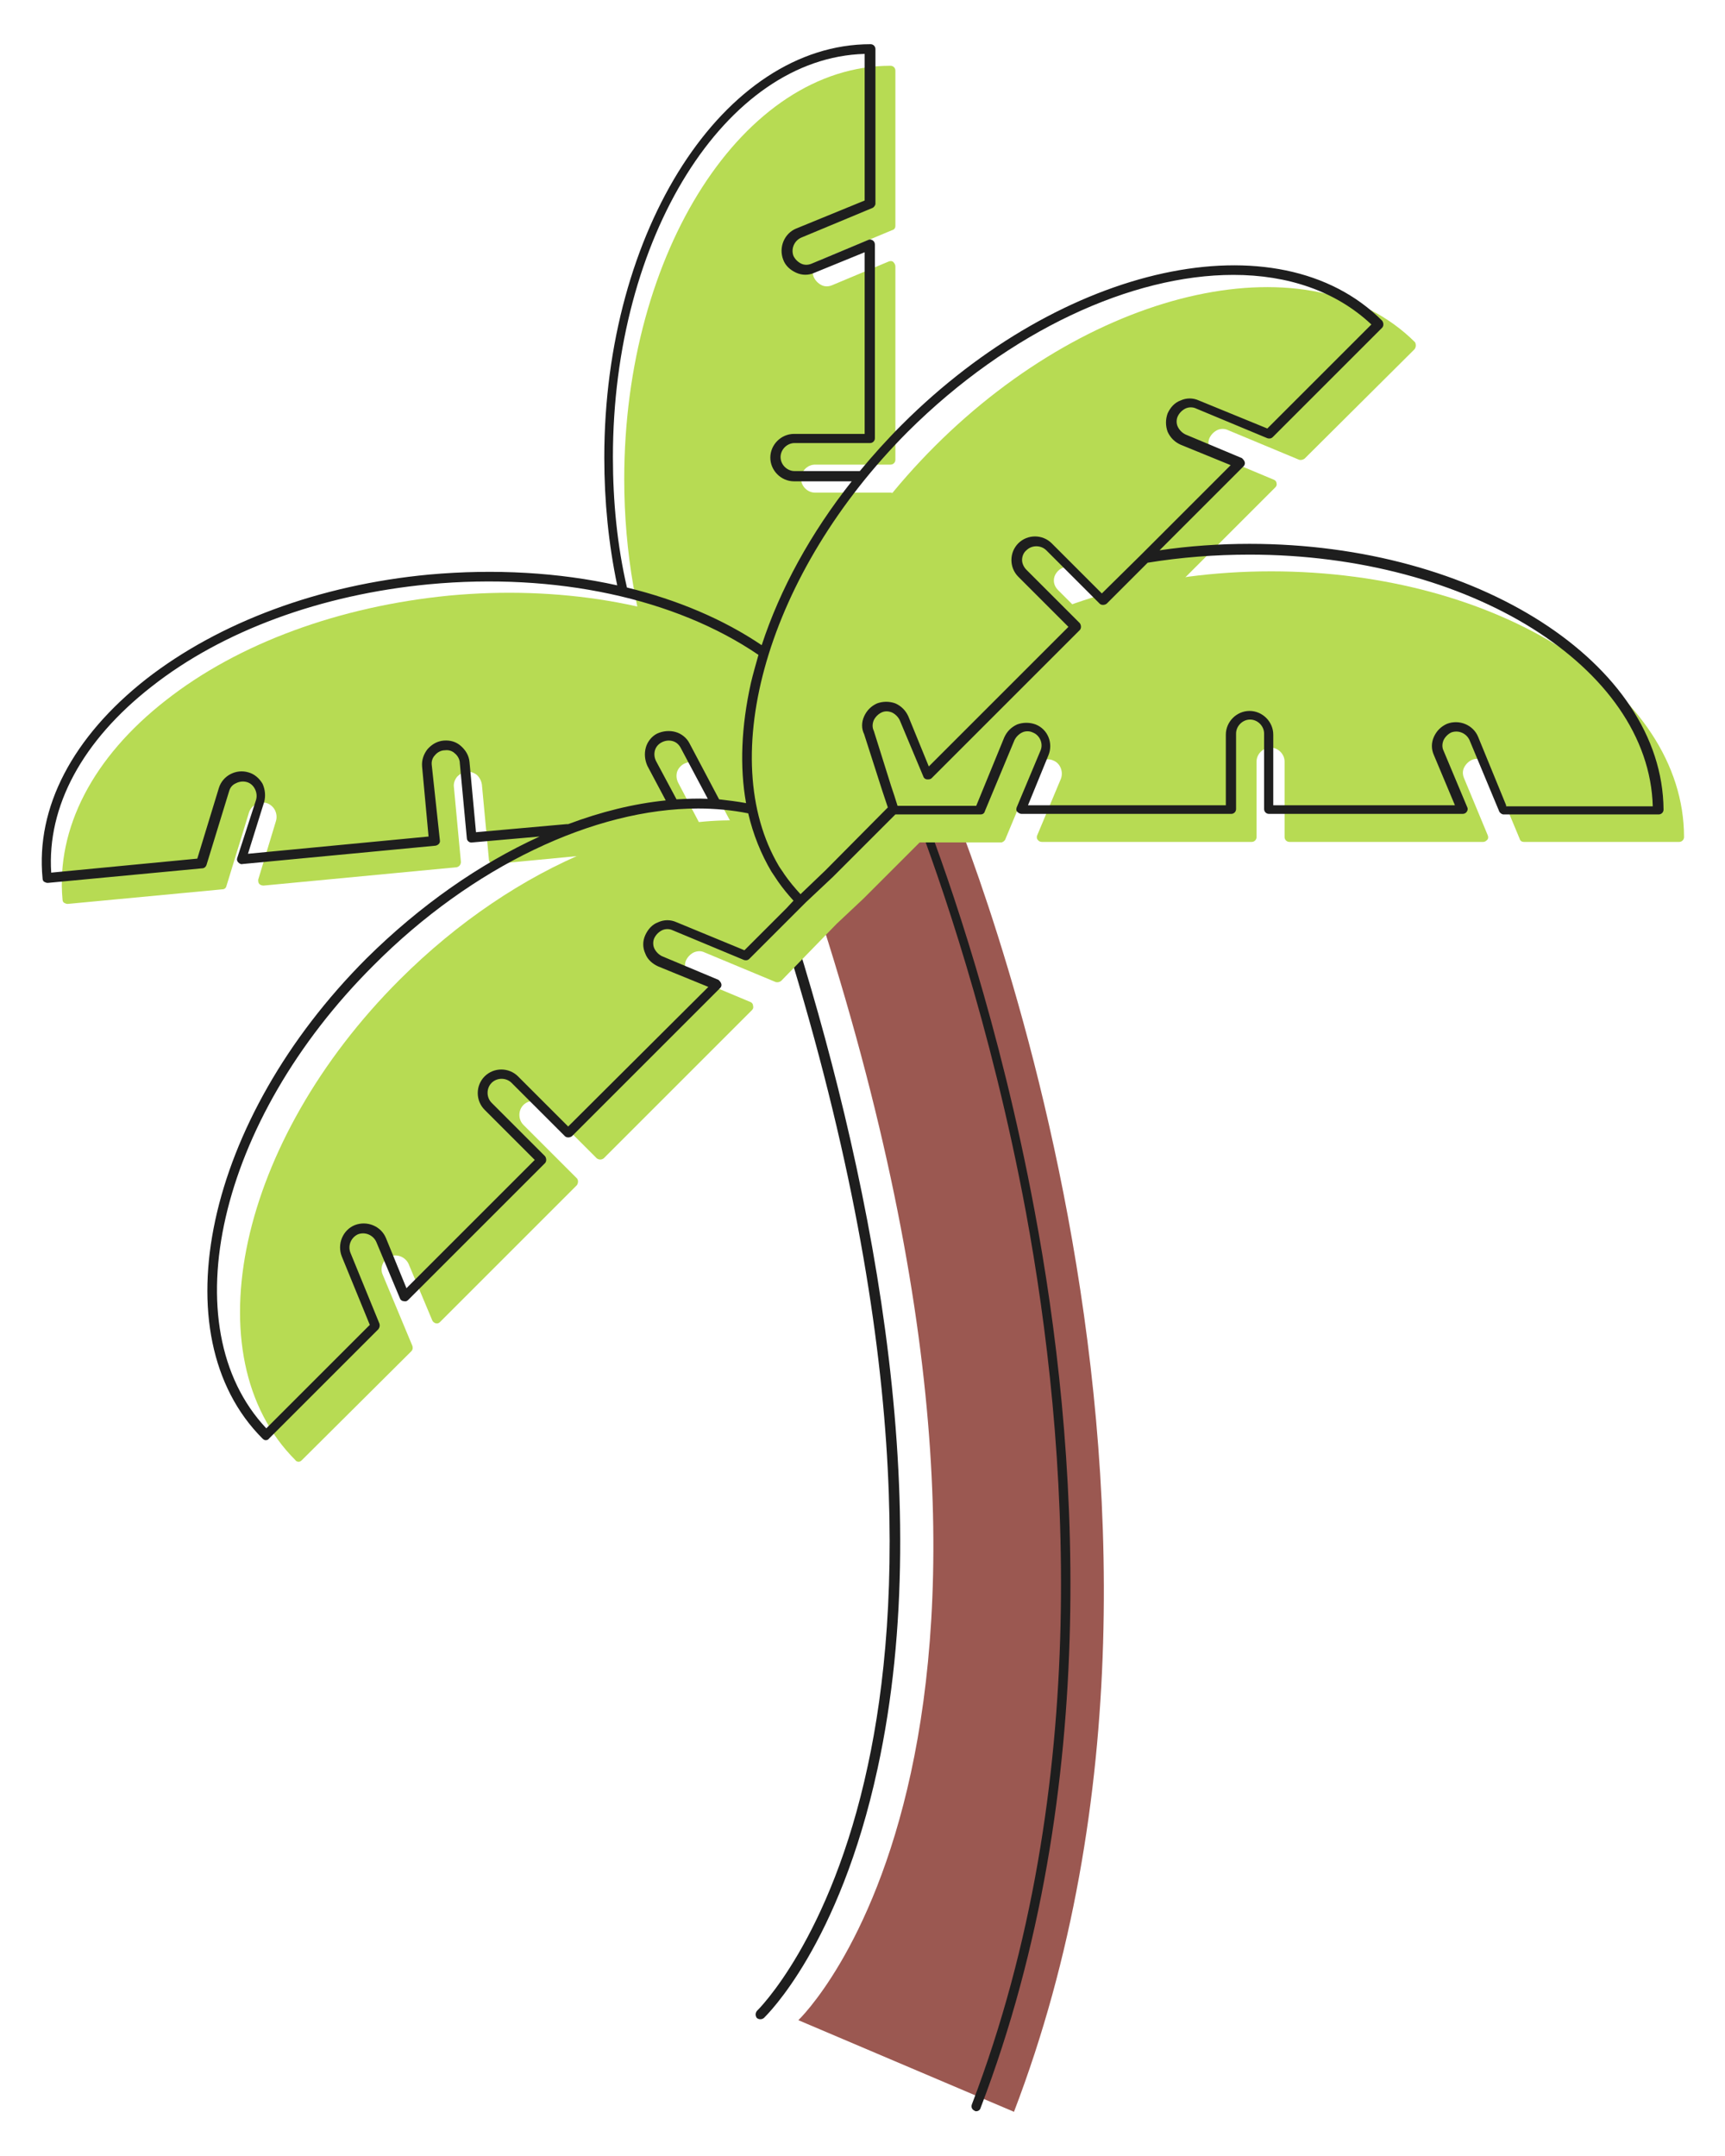 <?xml version="1.0" encoding="utf-8"?>
<!-- Generator: Adobe Illustrator 22.0.1, SVG Export Plug-In . SVG Version: 6.00 Build 0)  -->
<svg version="1.1" id="Layer_1" xmlns="http://www.w3.org/2000/svg" xmlns:xlink="http://www.w3.org/1999/xlink" x="0px" y="0px"
	 viewBox="0 0 320 400" style="enable-background:new 0 0 320 400;" xml:space="preserve">
<style type="text/css">
	.st0{fill:#9B5851;}
	.st1{fill:#1E1E1E;}
	.st2{fill:#B7DB53;}
</style>
<g>
	<path class="st0" d="M148.1,374.8c0,0,55-52,2-211l25-18c0,0,57,131,13,246L148.1,374.8z"/>
	<path class="st1" d="M181.9,391.1c-0.1,0.4-0.5,0.6-0.8,0.6c-0.1,0-0.2,0-0.3-0.1c-0.5-0.2-0.7-0.7-0.5-1.2
		c22.6-59.2,17.9-122.7,10-165.6c-6.5-34.9-16.1-62.1-20.5-73.7c-0.2-0.6-0.5-1.2-0.7-1.8c-0.6-1.4-1-2.5-1.3-3.2l-1.8,1.3l-1.5,1.1
		l-18.9,13.6l-1.4,1c0,0.1,0.1,0.2,0.1,0.4c0.5,1.6,1.1,3.3,1.6,5c0.2,0.6,0.4,1.3,0.6,1.9c14.3,44.9,27.5,106.3,16.3,157.7
		c-7.1,32.8-20.6,45.8-21.1,46.3c-0.4,0.3-0.9,0.3-1.3,0c-0.3-0.4-0.3-0.9,0-1.3c0.1-0.1,13.7-13.3,20.6-45.6
		c6.2-28.8,8.2-78.9-16.1-155.7c-0.2-0.6-0.4-1.3-0.6-1.9c-0.7-2.2-1.5-4.5-2.2-6.8c-0.1-0.4,0-0.8,0.3-1l0.5-0.4l1.5-1.1l19.3-13.9
		l1.5-1.1l2.2-1.6c0.2-0.2,0.5-0.2,0.8-0.1c0.3,0.1,0.5,0.3,0.6,0.5c0,0.1,0.8,1.8,2,5c0.2,0.6,0.5,1.2,0.7,1.8
		c4.6,12,14,39,20.4,73.3C200,267.6,204.7,331.5,181.9,391.1z"/>
	<g>
		<path class="st2" d="M151,49.5c-0.3,0.6-0.3,1.4,0,2s0.8,1.1,1.4,1.4c0.6,0.3,1.3,0.3,2,0l10.5-4.4c0.3-0.1,0.6-0.1,0.8,0.1
			c0.2,0.2,0.4,0.5,0.4,0.8v35.9c0,0.5-0.4,0.9-0.9,0.9h-14c-1.4,0-2.6,1.2-2.6,2.6s1.2,2.6,2.6,2.6h14c0.5,0,0.9,0.4,0.9,0.9v38.9
			c0,0.3-0.2,0.6-0.4,0.8s-0.6,0.2-0.8,0.1l-10.5-4.4c-0.7-0.3-1.3-0.3-2,0c-0.6,0.3-1.1,0.8-1.4,1.4c-0.3,0.6-0.3,1.4,0,2
			s0.8,1.1,1.4,1.4l13.2,5.5c0.5,0.2,0.7,0.7,0.5,1.2s-0.7,0.7-1.2,0.5l-0.6-0.2L141.8,154c0.2,0.3,0.2,0.8-0.1,1.1
			c-0.2,0.2-0.4,0.3-0.7,0.3c-0.2,0-0.4-0.1-0.6-0.2c-15.2-13.7-24.6-39.1-24.6-66.3c0-42.3,22.2-76.7,49.4-76.7
			c0.5,0,0.9,0.4,0.9,0.9v28.8c0,0.4-0.2,0.7-0.6,0.8l-13.2,5.5C151.8,48.4,151.3,48.9,151,49.5z"/>
	</g>
	<g>
		<path class="st2" d="M164.4,152.5c0,0.2-0.1,0.5-0.2,0.7c-0.2,0.2-0.4,0.3-0.6,0.3l-25.6,2.4c-0.4,0-0.7-0.1-0.9-0.5l-6.7-12.6
			c-0.3-0.6-0.9-1.1-1.5-1.3c-0.7-0.2-1.4-0.1-2,0.2s-1.1,0.9-1.3,1.5c-0.2,0.7-0.1,1.4,0.2,2l5.3,10.1c0.1,0.3,0.1,0.6,0,0.8
			c-0.1,0.3-0.4,0.4-0.7,0.5l-38.7,3.7c-0.2,0-0.5,0-0.7-0.2s-0.3-0.4-0.3-0.6l-1.3-13.9c-0.1-0.7-0.4-1.3-0.9-1.8
			c-0.5-0.4-1.2-0.7-1.9-0.6c-0.7,0.1-1.3,0.4-1.8,0.9c-0.4,0.5-0.7,1.2-0.6,1.9l1.3,13.9c0,0.5-0.3,0.9-0.8,1l-35.8,3.4
			c-0.3,0-0.6-0.1-0.8-0.3s-0.2-0.5-0.2-0.8l3.3-10.9c0.2-0.7,0.1-1.4-0.2-2s-0.9-1.1-1.5-1.3c-0.7-0.2-1.4-0.1-2,0.2
			s-1.1,0.9-1.3,1.5L42,164.4c-0.1,0.4-0.4,0.6-0.8,0.6l-28.6,2.7h-0.1c-0.2,0-0.4-0.1-0.6-0.2c-0.2-0.1-0.3-0.4-0.3-0.6
			c-1.2-13.2,5.6-26.4,19.2-37c13.5-10.6,32.2-17.4,52.5-19.4c20.3-1.9,39.9,1.4,55.2,9.2C153.9,127.6,163.1,139.3,164.4,152.5z"/>
	</g>
	<g>
		<path class="st2" d="M312.4,155.3c0,0.5-0.4,0.9-0.9,0.9h-28.8c-0.4,0-0.7-0.2-0.8-0.6l-5.5-13.2c-0.5-1.3-2.1-2-3.4-1.4
			c-0.6,0.3-1.1,0.8-1.4,1.4c-0.3,0.6-0.3,1.3,0,2L276,155c0.1,0.3,0.1,0.6-0.1,0.8s-0.4,0.4-0.8,0.4h-35.9c-0.5,0-0.9-0.4-0.9-0.9
			v-14c0-1.4-1.2-2.6-2.6-2.6s-2.6,1.2-2.6,2.6v14c0,0.5-0.4,0.9-0.9,0.9h-38.9c-0.3,0-0.6-0.1-0.8-0.4c-0.2-0.2-0.2-0.6-0.1-0.8
			l4.4-10.5c0.5-1.3-0.1-2.9-1.4-3.4c-0.6-0.3-1.4-0.3-2,0s-1.1,0.8-1.4,1.4l-5.5,13.2c-0.1,0.3-0.5,0.6-0.8,0.6H160
			c-0.5,0-0.9-0.4-0.9-0.9c0-27.2,34.4-49.4,76.7-49.4S312.4,128.1,312.4,155.3z"/>
	</g>
	<g>
		<path class="st2" d="M262.4,64.8L242,85.1c-0.3,0.2-0.7,0.3-1,0.2l-13.2-5.5c-0.6-0.3-1.4-0.3-2,0s-1.1,0.8-1.4,1.4
			c-0.3,0.6-0.3,1.3,0,2c0.3,0.6,0.8,1.1,1.4,1.4l10.5,4.4c0.3,0.1,0.5,0.4,0.5,0.6c0.1,0.3,0,0.6-0.2,0.8l-25.4,25.4
			c-0.3,0.3-0.9,0.3-1.3,0l-9.9-9.9c-1-1-2.7-1-3.7,0c-0.5,0.5-0.8,1.1-0.8,1.8c0,0.7,0.3,1.3,0.8,1.8l9.9,9.9
			c0.3,0.3,0.3,0.9,0,1.3l-27.5,27.5c-0.2,0.2-0.5,0.3-0.8,0.2s-0.5-0.3-0.7-0.5l-4.4-10.5c-0.3-0.6-0.8-1.1-1.4-1.4
			c-0.7-0.3-1.3-0.3-2,0s-1.2,0.8-1.4,1.4c-0.3,0.6-0.3,1.3,0,2l4.5,14.3c0.1,0.3,0,0.7-0.2,0.9l-12.1,12.1l-5,4.7L144.9,182
			c-0.3,0.2-0.6,0.3-1,0.2l-13.2-5.5c-0.6-0.3-1.3-0.3-2,0c-0.6,0.3-1.1,0.8-1.4,1.4c-0.3,0.6-0.3,1.3,0,2c0.3,0.6,0.8,1.1,1.4,1.4
			l10.5,4.4c0.3,0.1,0.5,0.4,0.5,0.7c0.1,0.3,0,0.6-0.2,0.8L112,214.9c-0.4,0.3-0.9,0.3-1.3,0l-9.9-9.9c-1-1-2.7-1-3.7,0
			s-1,2.7,0,3.7l9.9,9.9c0.3,0.3,0.3,0.9,0,1.3l-25.4,25.4c-0.2,0.2-0.5,0.3-0.8,0.2s-0.5-0.3-0.6-0.5l-4.4-10.5
			c-0.6-1.3-2.1-1.9-3.4-1.4s-2,2.1-1.4,3.4l5.5,13.2c0.1,0.3,0.1,0.7-0.2,1L56,270.9c-0.2,0.2-0.4,0.3-0.6,0.3
			c-0.2,0-0.5-0.1-0.6-0.3c-19.3-19.3-10.6-59.2,19.3-89.1c21.6-21.6,49.1-32.8,70.4-28.8c-1.2-6.7-1-14.2,0.9-22.3
			c3.8-16.6,13.7-33.6,28-47.9c29.9-29.9,69.9-38.5,89.1-19.3C262.7,63.9,262.7,64.4,262.4,64.8z"/>
	</g>
	<path class="st1" d="M231.8,100.9c-5.6,0-11.3,0.4-16.7,1.2l15.6-15.6c0.2-0.2,0.3-0.5,0.2-0.8s-0.3-0.5-0.5-0.7l-10.5-4.4
		c-0.6-0.3-1.1-0.8-1.4-1.4c-0.3-0.6-0.3-1.4,0-2s0.8-1.1,1.4-1.4c0.6-0.3,1.4-0.3,2,0l13.2,5.5c0.3,0.1,0.7,0.1,1-0.2l20.3-20.3
		c0.3-0.3,0.3-0.9,0-1.3c-19.3-19.3-59.2-10.6-89.1,19.3c-2.8,2.8-5.4,5.7-7.8,8.6h-12.1c-1.4,0-2.6-1.2-2.6-2.6s1.2-2.6,2.6-2.6h14
		c0.5,0,0.9-0.4,0.9-0.9V45.4c0-0.3-0.1-0.6-0.4-0.8s-0.6-0.2-0.8-0.1l-10.5,4.4c-0.7,0.3-1.4,0.3-2,0s-1.1-0.8-1.4-1.4
		c-0.5-1.3,0.1-2.8,1.4-3.4l13.2-5.5c0.3-0.1,0.6-0.5,0.6-0.8V9.1c0-0.5-0.4-0.9-0.9-0.9c-27.2,0-49.4,34.4-49.4,76.7
		c0,8.1,0.8,16.1,2.4,23.7c-10.8-2.4-22.7-3.1-34.9-2c-20.3,1.9-38.9,8.8-52.5,19.4c-13.6,10.7-20.5,23.8-19.2,37
		c0,0.2,0.1,0.5,0.3,0.6c0.2,0.1,0.4,0.2,0.6,0.2h0.1l28.6-2.7c0.4,0,0.7-0.3,0.8-0.6l4.2-13.7c0.2-0.7,0.6-1.2,1.3-1.5
		c0.6-0.3,1.3-0.4,2-0.2s1.2,0.7,1.5,1.3s0.4,1.3,0.2,2L44,159.2c-0.1,0.3,0,0.6,0.2,0.8s0.5,0.4,0.8,0.3l35.8-3.4
		c0.5-0.1,0.9-0.5,0.8-1L80.1,142c-0.1-0.7,0.1-1.4,0.6-1.9c0.4-0.5,1.1-0.9,1.8-0.9c0.7-0.1,1.4,0.1,1.9,0.6
		c0.5,0.4,0.9,1.1,0.9,1.8l1.3,13.9c0,0.5,0.5,0.9,1,0.8l12.5-1.1C88.9,160.3,77.9,168,68,177.8c-29.9,29.9-38.5,69.9-19.3,89.1
		c0.2,0.2,0.4,0.3,0.6,0.3c0.2,0,0.5-0.1,0.6-0.3l20.3-20.3c0.2-0.3,0.3-0.6,0.2-1L65,232.4c-0.5-1.3,0.1-2.8,1.4-3.4
		c1.3-0.5,2.8,0.1,3.4,1.4l4.4,10.5c0.1,0.3,0.4,0.5,0.7,0.5c0.3,0.1,0.6,0,0.8-0.2l25.4-25.4c0.3-0.3,0.3-0.9,0-1.3l-9.9-9.9
		c-1-1-1-2.7,0-3.7s2.7-1,3.7,0l9.9,9.9c0.3,0.3,0.9,0.3,1.3,0l27.5-27.5c0.2-0.2,0.3-0.5,0.2-0.8s-0.3-0.5-0.5-0.7l-10.5-4.4
		c-0.6-0.3-1.1-0.8-1.4-1.4c-0.3-0.6-0.3-1.4,0-2s0.8-1.1,1.4-1.4c0.6-0.3,1.4-0.3,2,0l13.2,5.5c0.3,0.1,0.7,0.1,1-0.2l10.5-10.5
		l5-4.7l11.6-11.6h15.8c0.4,0,0.7-0.2,0.8-0.6l5.5-13.2c0.3-0.6,0.8-1.1,1.4-1.4s1.4-0.3,2,0c1.3,0.5,2,2.1,1.4,3.4l-4.4,10.5
		c-0.1,0.3-0.1,0.6,0.1,0.8s0.5,0.4,0.8,0.4h38.9c0.5,0,0.9-0.4,0.9-0.9v-14c0-1.4,1.2-2.6,2.6-2.6s2.6,1.2,2.6,2.6v14
		c0,0.5,0.4,0.9,0.9,0.9h35.9c0.3,0,0.6-0.1,0.8-0.4s0.2-0.6,0.1-0.8l-4.4-10.5c-0.3-0.6-0.3-1.3,0-2c0.3-0.6,0.8-1.1,1.4-1.4
		c1.3-0.5,2.8,0.1,3.4,1.4l5.5,13.2c0.1,0.3,0.5,0.6,0.8,0.6h28.8c0.5,0,0.9-0.4,0.9-0.9C308.4,123.1,274,100.9,231.8,100.9z
		 M113.7,84.8c0-40.8,20.9-74.1,46.7-74.8v27.2l-12.7,5.2c-2.2,0.9-3.3,3.5-2.4,5.8c0.4,1.1,1.3,1.9,2.4,2.4c1.1,0.5,2.3,0.5,3.4,0
		l9.3-3.8v33.7h-13.1c-2.4,0-4.4,2-4.4,4.4s2,4.4,4.4,4.4H158c-7.6,9.6-13.3,20-16.7,30.4c-7.1-4.8-15.6-8.4-25-10.7
		C114.5,101.2,113.7,93.1,113.7,84.8z M88.3,154.4l-1.2-13c-0.1-1.2-0.7-2.2-1.6-3s-2-1.1-3.2-1s-2.2,0.7-3,1.6
		c-0.7,0.9-1.1,2-1,3.2l1.2,13L46,158.4l3-9.6c0.3-1.1,0.2-2.3-0.3-3.4c-0.6-1-1.5-1.8-2.6-2.1c-2.3-0.7-4.8,0.6-5.5,2.9l-4,13.1
		l-27.1,2.6c-0.8-12.3,5.8-24.5,18.6-34.5c13.2-10.4,31.5-17.1,51.5-19c23.5-2.2,45.7,2.6,61.1,13.1c-0.5,1.8-1,3.5-1.4,5.2
		c-1.8,8.1-2.1,15.6-0.9,22.3c-1.6-0.3-3.3-0.5-5-0.7l-5.5-10.4c-0.5-1-1.5-1.8-2.6-2.1s-2.3-0.2-3.4,0.3c-1,0.5-1.8,1.5-2.1,2.6
		c-0.3,1.1-0.2,2.3,0.3,3.4l3.4,6.4c-5.9,0.6-12,2.1-18.1,4.4l0,0c-0.1,0-0.2,0-0.3,0L88.3,154.4z M131.3,148.2
		c-1.9-0.1-3.9,0-5.8,0.1l-3.8-7.1c-0.3-0.6-0.4-1.3-0.2-2c0.2-0.7,0.7-1.2,1.3-1.5c0.6-0.3,1.3-0.4,2-0.2s1.2,0.7,1.5,1.3
		L131.3,148.2z M145.9,168.5l-7.8,7.8l-12.6-5.2c-1.1-0.5-2.3-0.5-3.4,0c-1.1,0.4-1.9,1.3-2.4,2.4c-0.5,1.1-0.5,2.3,0,3.4
		c0.4,1.1,1.3,1.9,2.4,2.4l9.3,3.8l-26,25.9l-9.3-9.3c-1.7-1.7-4.5-1.7-6.2,0s-1.7,4.5,0,6.2l9.3,9.3L75.4,239l-3.8-9.3
		c-0.9-2.2-3.5-3.3-5.8-2.4c-2.2,0.9-3.3,3.5-2.4,5.8l5.2,12.7L49.4,265c-17.7-18.8-9-57.1,19.9-85.9c18.3-18.4,41-29.1,60.2-29.1
		c3.2,0,6.3,0.3,9.3,0.9c0.9,3.9,2.4,7.6,4.3,10.8c0.4,0.6,0.8,1.2,1.2,1.8c0.9,1.3,1.9,2.5,2.9,3.6L145.9,168.5z M153.1,161.5
		l-4.6,4.4c-1.1-1.2-2.1-2.4-3-3.7c-0.3-0.5-0.7-1-1-1.5c-11.9-20.1-2.2-54.4,23.9-80.6C187.3,61.3,210,51,228.8,51
		c10.1,0,19,3,25.6,9.2l-19.3,19.3l-12.7-5.2c-1.1-0.5-2.3-0.5-3.4,0c-1.1,0.4-1.9,1.3-2.4,2.4c-0.4,1.1-0.4,2.3,0,3.4
		c0.5,1.1,1.3,1.9,2.4,2.4l9.3,3.8L211.6,103l-7.2,7.1l-9.3-9.3c-1.7-1.7-4.5-1.7-6.2,0s-1.7,4.5,0,6.2l9.3,9.3l-25.9,25.9l-3.8-9.3
		c-0.5-1.1-1.3-1.9-2.4-2.4c-1.1-0.4-2.3-0.4-3.4,0c-1.1,0.5-1.9,1.3-2.4,2.4c-0.5,1.1-0.5,2.3,0,3.3l3.4,10.6l0.6,1.8l0.4,1.2
		L153.1,161.5z M279.4,149.4l-5.2-12.7c-0.9-2.2-3.5-3.3-5.8-2.4c-1.1,0.5-1.9,1.3-2.4,2.4c-0.5,1.1-0.5,2.3,0,3.4l3.9,9.3h-33.7
		v-13.1c0-2.4-2-4.4-4.4-4.4s-4.4,2-4.4,4.4v13.1h-36.7l3.8-9.3c0.9-2.2-0.1-4.8-2.4-5.7c-1.1-0.4-2.3-0.4-3.4,0
		c-1.1,0.5-1.9,1.3-2.4,2.4l-5.2,12.7h-14.6l-0.6-1.9l-0.6-1.8l-3.2-10.2c-0.3-0.6-0.3-1.3,0-2c0.3-0.6,0.8-1.1,1.4-1.4
		c0.6-0.3,1.3-0.3,2,0c0.6,0.3,1.1,0.8,1.4,1.4l4.4,10.5c0.1,0.3,0.4,0.5,0.7,0.5s0.6,0,0.8-0.2l27.5-27.5c0.3-0.3,0.3-0.9,0-1.3
		l-9.9-9.9c-0.5-0.5-0.8-1.2-0.8-1.8c0-0.7,0.3-1.4,0.8-1.8c1-1,2.7-1,3.7,0l9.9,9.9c0.3,0.3,0.9,0.3,1.3,0l7.6-7.6
		c6.1-1,12.5-1.5,18.9-1.5c40.8,0,74.1,20.9,74.8,46.7h-27.2V149.4z"/>
</g>
</svg>
